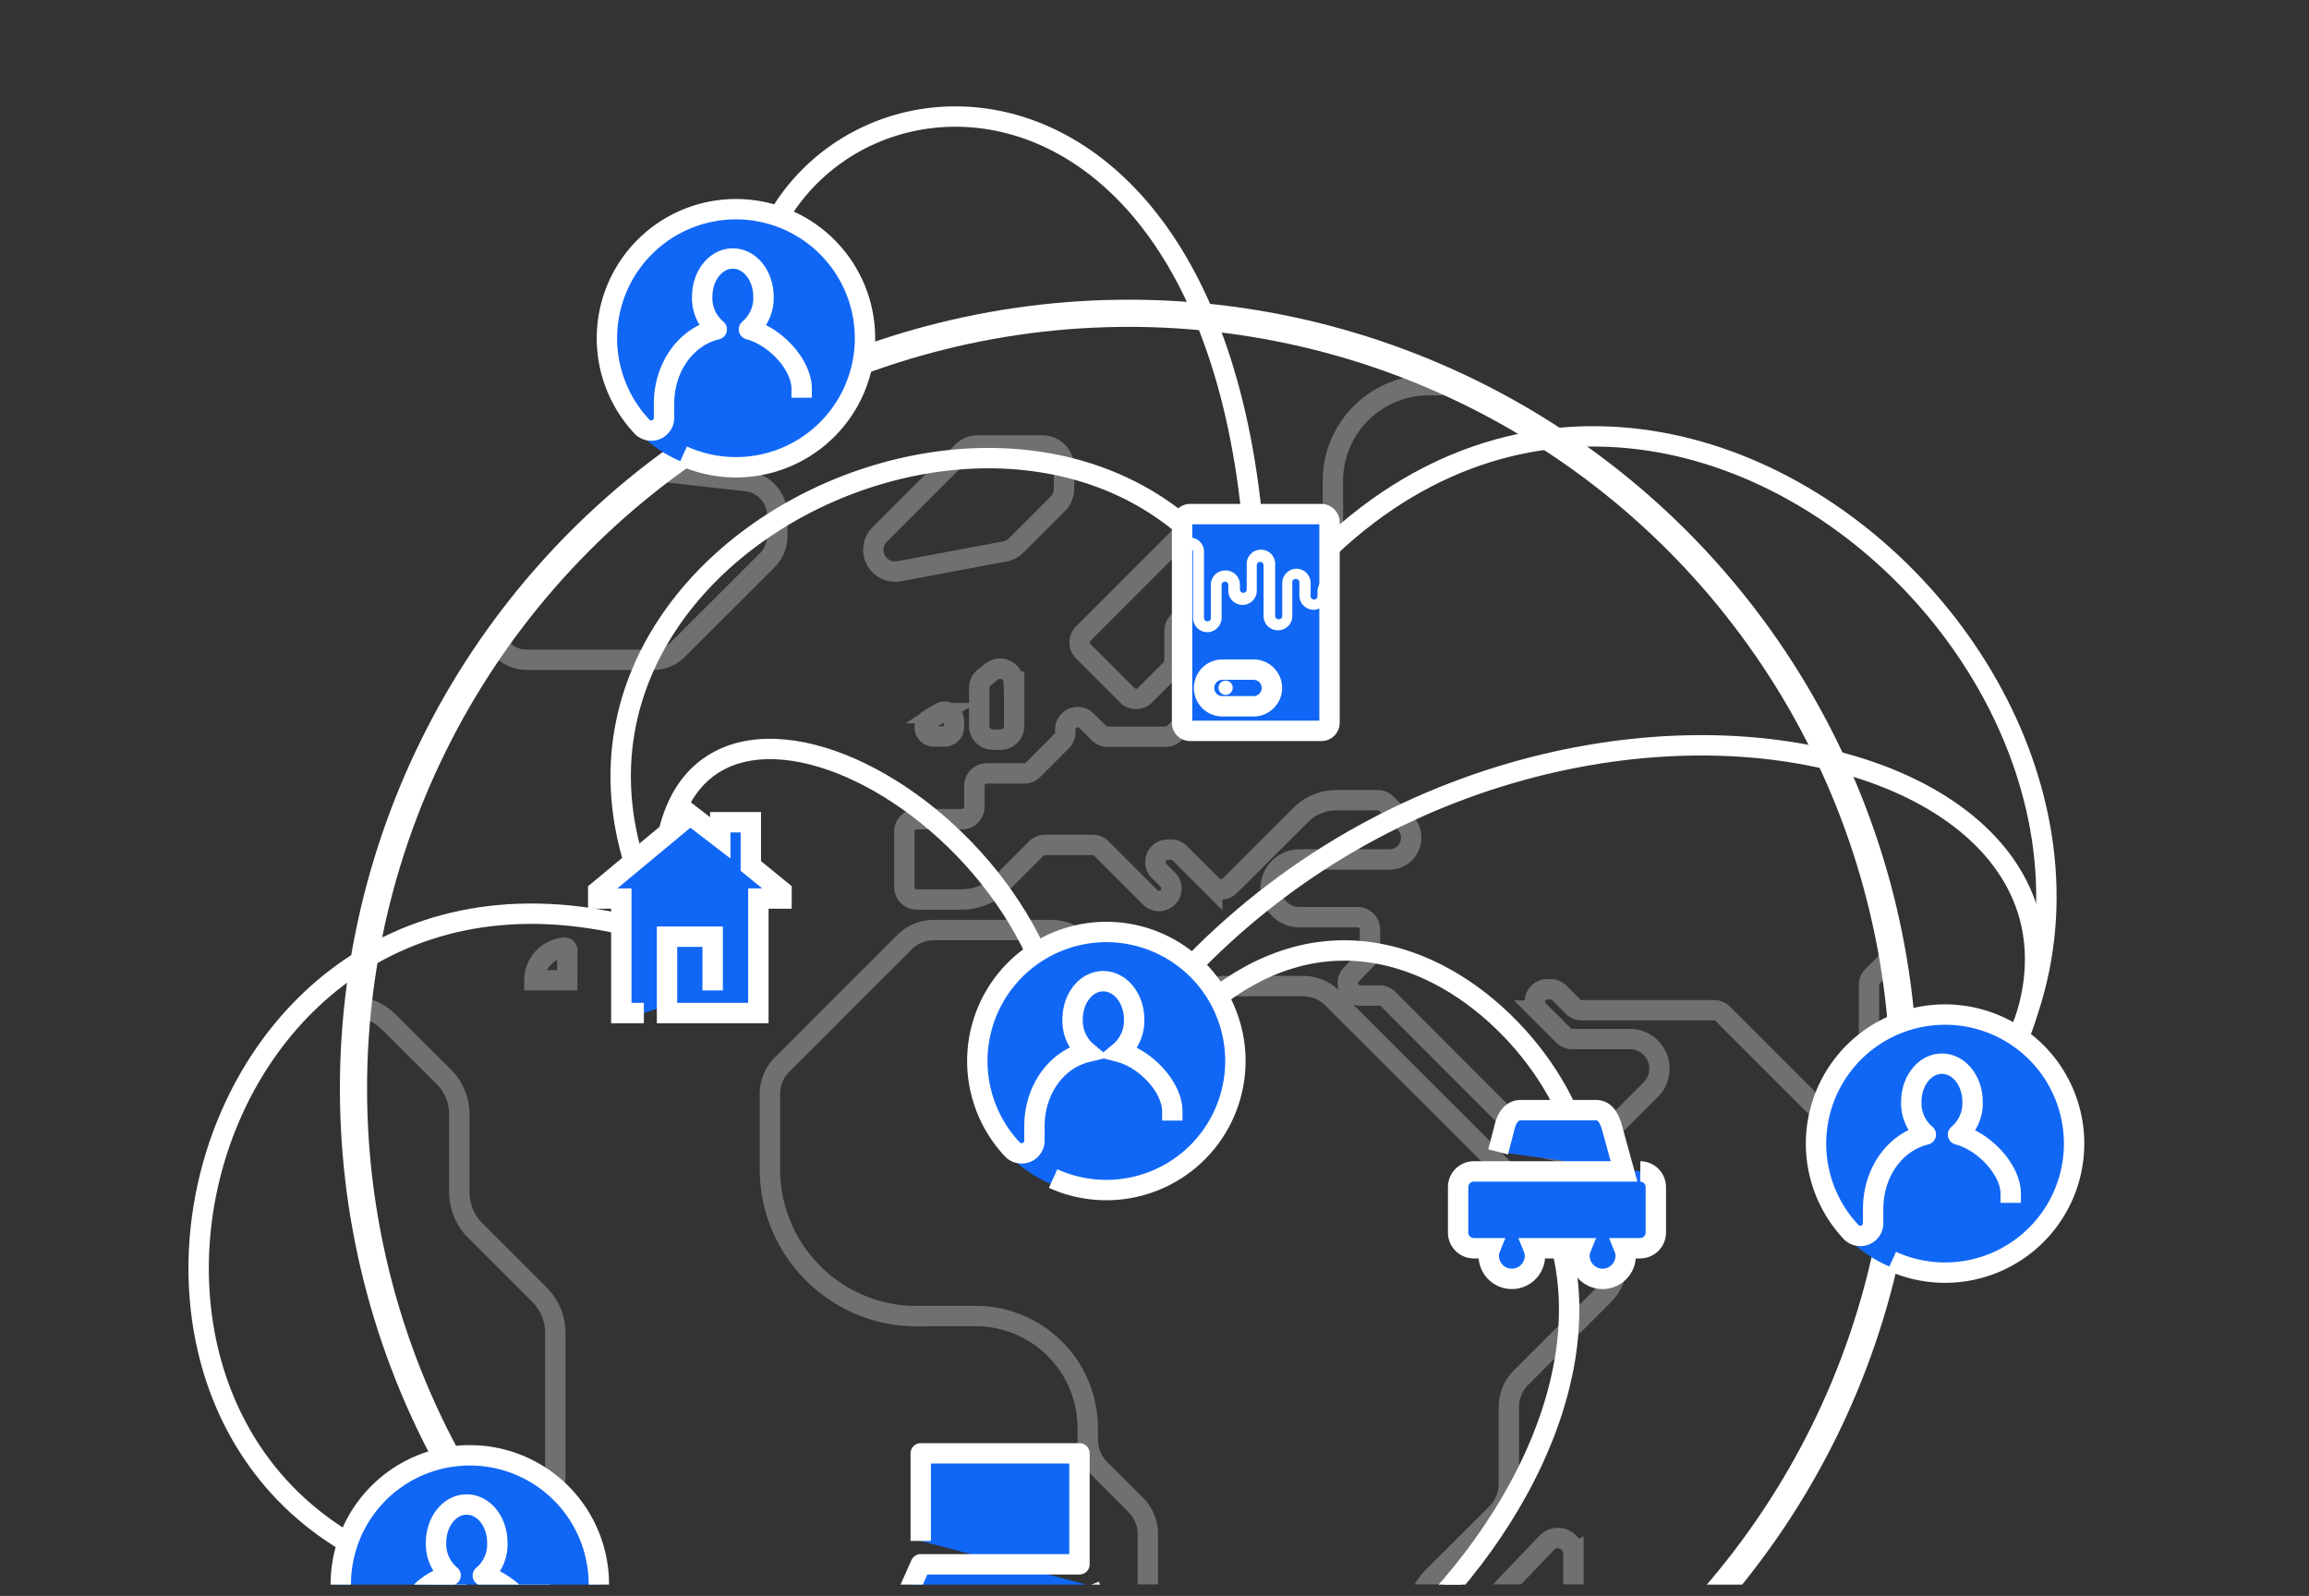 <svg id="bg" xmlns="http://www.w3.org/2000/svg" xmlns:xlink="http://www.w3.org/1999/xlink" viewBox="0 0 340 235">
  <rect x="0" y="0" width="340" height="235" fill="#333333" stroke="none"/>
  <defs>
    <clipPath id="clip-path">
      <rect x="0.43" width="339.57" height="233.33" style="fill: none"/>
    </clipPath>
    <clipPath id="clip-path-2">
      <path d="M52,160.29A114.16,114.16,0,1,0,166.21,46.12,114.16,114.16,0,0,0,52,160.29h0" style="fill: none;stroke: #fff;stroke-miterlimit: 10;stroke-width: 3px;opacity: 0.3"/>
    </clipPath>
  </defs>
  <title>3-enelWorld</title>
  <g style="clip-path: url(#clip-path)">
    <g>
      <circle cx="166.21" cy="160.29" r="114.16" style="fill: none;stroke: #fff;stroke-linejoin: round;stroke-width: 4px"/>
      <g style="opacity: 0.3">
        <g style="clip-path: url(#clip-path-2)">
          <g>
            <path d="M83.52,144.35H78.69a4.85,4.85,0,0,1,4.3-4.81.45.45,0,0,1,.55.49Z" style="fill: none;stroke: #fff;stroke-miterlimit: 10;stroke-width: 3px"/>
            <path d="M134.93,132.45h6.66a8.54,8.54,0,0,0,6-2.5l5-5a1.83,1.83,0,0,1,1.3-.54h7a1.83,1.83,0,0,1,1.29.54l7.13,7.13a1.84,1.84,0,1,0,2.6-2.6h0l-1.23-1.23a1.83,1.83,0,0,1,1.29-3.14h.47a1.84,1.84,0,0,1,1.3.54l4.77,4.77a1.83,1.83,0,0,0,2.59,0h0L191.54,120a7.39,7.39,0,0,1,5.25-2.17h6.07a1.83,1.83,0,0,1,1.29.54l2.71,2.71a3.21,3.21,0,0,1-2.27,5.48H191.35a4.24,4.24,0,0,0,0,8.49h8.55a1.83,1.83,0,0,1,1.83,1.83v3.07a1.83,1.83,0,0,1-.54,1.29L199,143.46a1.83,1.83,0,0,0,1.3,3.13h2.83a1.83,1.83,0,0,1,1.29.54L224.27,167a8.67,8.67,0,0,0,12.25,0l6.6-6.6A4.36,4.36,0,0,0,240,153H231.5a1.83,1.83,0,0,1-1.29-.54l-3.65-3.65a1.83,1.83,0,0,1,1.3-3.14h.47a1.83,1.83,0,0,1,1.29.54l2,2a1.83,1.83,0,0,0,1.3.54h19.47a1.83,1.83,0,0,1,1.3.54l14.91,14.91a1.83,1.83,0,0,0,2.59,0h0l3.48-3.48a1.83,1.83,0,0,0,.54-1.3V145a1.83,1.83,0,0,1,.56-1.28l6.88-6.88a1.83,1.83,0,0,0,.54-1.29v-77a1.83,1.83,0,0,0-1.83-1.83h-71a14.09,14.09,0,0,0-14.09,14.09v7.08a1.83,1.83,0,0,1-.54,1.29l-8.43,8.43a1.83,1.83,0,0,1-2.59,0h0L182.09,85a1.83,1.83,0,0,1-.54-1.29V80.27a1.83,1.83,0,0,0-1.83-1.83h-4.6a1.83,1.83,0,0,0-1.3.54L159.51,93.3a1.83,1.83,0,0,0,0,2.59h0l6.49,6.49a1.83,1.83,0,0,0,2.59,0h0l3.82-3.82a1.83,1.83,0,0,0,.54-1.29V92.89a1.83,1.83,0,0,1,.54-1.3l1.19-1.19a1.83,1.83,0,0,1,2.59,0h0l5.33,5.27a1.83,1.83,0,0,1,0,2.59h0l-9.69,9.69a1.83,1.83,0,0,1-1.29.54h-8.5a1.83,1.83,0,0,1-1.29-.54L160,106.14a1.83,1.83,0,0,0-3.14,1.29v.41a1.83,1.83,0,0,1-.54,1.3l-4.2,4.2a1.83,1.83,0,0,1-1.29.54h-5.52a1.83,1.83,0,0,0-1.83,1.83h0v3.08a1.83,1.83,0,0,1-1.83,1.83H135a1.83,1.83,0,0,0-1.83,1.83h0v8.13A1.83,1.83,0,0,0,134.93,132.45Z" style="fill: none;stroke: #fff;stroke-miterlimit: 10;stroke-width: 3px"/>
            <path d="M149.34,100.38v6.53a2,2,0,0,1-2,2h-1.15a2,2,0,0,1-2-2v-5.62a2,2,0,0,1,.74-1.54l1.15-.9a2,2,0,0,1,3.18,1.53Z" style="fill: none;stroke: #fff;stroke-miterlimit: 10;stroke-width: 3px"/>
            <path d="M140.46,106.17v.92a1.35,1.35,0,0,1-1.35,1.35h-1.6a1.35,1.35,0,0,1-.69-2.51l1.55-.92a1.35,1.35,0,0,1,2.09,1.16Z" style="fill: none;stroke: #fff;stroke-miterlimit: 10;stroke-width: 3px"/>
            <path d="M129.58,78.66l12.13-12.13a3.21,3.21,0,0,1,2.27-.94h9.49a3.21,3.21,0,0,1,3.21,3.21v3.13a3.21,3.21,0,0,1-.95,2.29l-6.09,6.09a3.21,3.21,0,0,1-1.68.89l-15.53,2.91a3.21,3.21,0,0,1-2.86-5.45Z" style="fill: none;stroke: #fff;stroke-miterlimit: 10;stroke-width: 3px"/>
            <path d="M114.45,75.91v3a5.09,5.09,0,0,1-1.48,3.6L99.79,95.67a5.09,5.09,0,0,1-3.6,1.48H77.56a5.09,5.09,0,0,1-5.09-5.09h0V72.34a5.09,5.09,0,0,1,5.66-5.06l31.8,3.57A5.09,5.09,0,0,1,114.45,75.91Z" style="fill: none;stroke: #fff;stroke-miterlimit: 10;stroke-width: 3px"/>
            <path d="M57.22,150.46l8.1,8.06a7.93,7.93,0,0,1,2.32,5.61V175.6A7.93,7.93,0,0,0,70,181.21l9.45,9.45a7.93,7.93,0,0,1,2.32,5.61v21.09A7.93,7.93,0,0,1,79.41,223l-5.77,5.77a7.93,7.93,0,0,1-11.21,0L42.62,208.91a7.93,7.93,0,0,1-2.32-5.61V155.69a7.93,7.93,0,0,1,8.8-7.88l3.4.38A7.93,7.93,0,0,1,57.22,150.46Z" style="fill: none;stroke: #fff;stroke-miterlimit: 10;stroke-width: 3px"/>
            <path d="M135,193.78h8.66a16.51,16.51,0,0,1,16.51,16.5V212a6.13,6.13,0,0,0,1.8,4.33l5.25,5.25a6.13,6.13,0,0,1,1.8,4.33v21.44a6.13,6.13,0,0,0,1.8,4.33l7.43,7.43a6.13,6.13,0,0,0,4.33,1.8h5a6.13,6.13,0,0,0,4.33-1.8l13.67-13.67a9.5,9.5,0,0,0,2.78-6.72A9.5,9.5,0,0,1,211.2,232l9.18-9.15a6.13,6.13,0,0,0,1.8-4.33V207.18a6.13,6.13,0,0,1,1.8-4.33l12.25-12.25a6.14,6.14,0,0,0,1.8-4.34v-1.91a6.13,6.13,0,0,0-6.13-6.13H230a6.13,6.13,0,0,1-4.33-1.8L196.22,147a6.14,6.14,0,0,0-4.33-1.8H180.45a6.14,6.14,0,0,0-4.33,1.8,6.13,6.13,0,0,1-8.67,0h0l-8.25-8.25a6.13,6.13,0,0,0-4.34-1.8H137.5a6.13,6.13,0,0,0-4.33,1.8l-18,18a6.13,6.13,0,0,0-1.8,4.33v11.09A21.65,21.65,0,0,0,135,193.81Z" style="fill: none;stroke: #fff;stroke-miterlimit: 10;stroke-width: 3px"/>
            <path d="M231.69,228.69v4.73A2.28,2.28,0,0,1,231,235l-6.26,6.31a2.27,2.27,0,0,1-3.88-1.6V235.3a2.27,2.27,0,0,1,.63-1.57l6.3-6.58a2.27,2.27,0,0,1,3.88,1.55Z" style="fill: none;stroke: #fff;stroke-miterlimit: 10;stroke-width: 3px"/>
          </g>
        </g>
        <path d="M52,160.29A114.16,114.16,0,1,0,166.21,46.12,114.16,114.16,0,0,0,52,160.29h0" style="fill: none;stroke: #fff;stroke-miterlimit: 10;stroke-width: 3px;opacity: 0.3"/>
      </g>
      <path d="M110.28,48.47c0-43,74.88-53.15,74.88,44.37" style="fill: none;stroke: #fff;stroke-linejoin: round;stroke-width: 2px"/>
      <path d="M288.35,167.07c48.06-57.73-48.8-149.92-103.18-74.26" style="fill: none;stroke: #fff;stroke-linejoin: round;stroke-width: 2px"/>
      <path d="M288.35,167.07c48.06-57.73-69.12-87.83-123.49-12.16" style="fill: none;stroke: #fff;stroke-linejoin: round;stroke-width: 2px"/>
      <path d="M231.89,178.21c8.92-15.49-33.53-68.41-67.06-14.79" style="fill: none;stroke: #fff;stroke-linejoin: round;stroke-width: 2px"/>
      <path d="M98.22,137.93C65.41,80.88,160.19,38,185.9,92.81" style="fill: none;stroke: #fff;stroke-linejoin: round;stroke-width: 2px"/>
      <path d="M98.22,137.93c-7.26-51.76,56.05-22.27,58.57,18.52" style="fill: none;stroke: #fff;stroke-linejoin: round;stroke-width: 2px"/>
      <path d="M68.64,233.52C1.44,220.86,26.12,114.38,98.22,137.93" style="fill: none;stroke: #fff;stroke-linejoin: round;stroke-width: 2px"/>
      <path d="M68.64,233.52c-8,47.75,79.09,44.79,79.09,3.62" style="fill: none;stroke: #fff;stroke-linejoin: round;stroke-width: 2px"/>
      <path d="M229.32,181.44c14.57,45.44-66.93,110.18-81.6,55.7" style="fill: none;stroke: #fff;stroke-linejoin: round;stroke-width: 2px"/>
      <path d="M110.28,48.47c0-43,74.88-53.15,74.88,44.37" style="fill: none;stroke: #fff;stroke-miterlimit: 10;stroke-width: 3px"/>
      <path d="M288.35,167.07c48.06-57.73-48.8-149.92-103.18-74.26" style="fill: none;stroke: #fff;stroke-miterlimit: 10;stroke-width: 3px"/>
      <path d="M288.35,167.07c48.06-57.73-69.12-87.83-123.49-12.16" style="fill: none;stroke: #fff;stroke-miterlimit: 10;stroke-width: 3px"/>
      <path d="M231.89,178.21c8.92-15.49-33.53-68.41-67.06-14.79" style="fill: none;stroke: #fff;stroke-miterlimit: 10;stroke-width: 3px"/>
      <path d="M98.22,137.93C65.41,80.88,160.19,38,185.9,92.81" style="fill: none;stroke: #fff;stroke-miterlimit: 10;stroke-width: 3px"/>
      <path d="M98.22,137.93c-7.26-51.76,56.05-22.27,58.57,18.52" style="fill: none;stroke: #fff;stroke-miterlimit: 10;stroke-width: 3px"/>
      <path d="M68.64,233.52C1.44,220.86,26.12,114.38,98.22,137.93" style="fill: none;stroke: #fff;stroke-miterlimit: 10;stroke-width: 3px"/>
      <path d="M68.64,233.52c-8,47.75,79.09,44.79,79.09,3.62" style="fill: none;stroke: #fff;stroke-miterlimit: 10;stroke-width: 3px"/>
      <path d="M229.32,181.44c14.57,45.44-66.93,110.18-81.6,55.7" style="fill: none;stroke: #fff;stroke-miterlimit: 10;stroke-width: 3px"/>
      <path d="M220.6,169.61l1-3.85c.3-1.11,1-2.29,2.29-2.29H235c1.26,0,1.85,1,2.29,2.29l1.85,6.73H217a2.31,2.31,0,0,0-2.29,2.29v6.73a2.31,2.31,0,0,0,2.29,2.29h2.44a3,3,0,0,0-.22,1.11,3.4,3.4,0,0,0,6.8,0,3,3,0,0,0-.22-1.11h7a3,3,0,0,0-.22,1.11,3.4,3.4,0,0,0,6.8,0,3,3,0,0,0-.22-1.11h2.37a2.31,2.31,0,0,0,2.29-2.29v-6.73a2.31,2.31,0,0,0-2.29-2.29" style="fill: #1067f6"/>
      <path d="M220.6,169.61l1-3.85c.3-1.11,1-2.29,2.29-2.29H235c1.26,0,1.85,1,2.29,2.29l1.85,6.73H217a2.31,2.31,0,0,0-2.29,2.29v6.73a2.31,2.31,0,0,0,2.29,2.29h2.44a3,3,0,0,0-.22,1.11,3.4,3.4,0,0,0,6.8,0,3,3,0,0,0-.22-1.11h7a3,3,0,0,0-.22,1.11,3.4,3.4,0,0,0,6.8,0,3,3,0,0,0-.22-1.11h2.37a2.31,2.31,0,0,0,2.29-2.29v-6.73a2.31,2.31,0,0,0-2.29-2.29" style="fill: none;stroke: #fff;stroke-miterlimit: 10;stroke-width: 3px"/>
      <polyline points="104.94 145.84 104.94 137.93 98.22 137.93 98.22 149.17 111.67 149.17 111.67 132.31 115.08 132.31 115.08 131.2 110.56 127.51 110.56 121.07 106.06 121.07 106.06 123.37 101.62 119.96 88.09 131.2 88.09 132.31 91.49 132.31 91.49 149.17 94.81 149.17" style="fill: #1067f6"/>
      <polyline points="104.94 145.84 104.94 137.93 98.22 137.93 98.22 149.17 111.67 149.17 111.67 132.31 115.08 132.31 115.08 131.2 110.56 127.51 110.56 121.07 106.06 121.07 106.06 123.37 101.62 119.96 88.09 131.2 88.09 132.31 91.49 132.31 91.49 149.17 94.81 149.17" style="fill: none;stroke: #fff;stroke-miterlimit: 10;stroke-width: 3px"/>
      <path d="M135.58,226.9V214h23.37v16.34H135.58l-3.4,7.62a1.18,1.18,0,0,0,1,1.7h28a1.16,1.16,0,0,0,1-1.7l-1.77-4.51" style="fill: #1067f6"/>
      <path d="M135.58,226.9V214h23.37v16.34H135.58l-3.4,7.62a1.18,1.18,0,0,0,1,1.7h28a1.16,1.16,0,0,0,1-1.7l-1.77-4.51" style="fill: none;stroke: #fff;stroke-linejoin: round;stroke-width: 3px"/>
      <circle cx="107.84" cy="50.03" r="19.45" style="fill: #1067f6"/>
      <path d="M100.53,67.11a19,19,0,1,0-6-4.29,1.89,1.89,0,0,0,3.25-1.18h0v-2.2c0-5.32,3.18-9.83,7.76-10.94a6,6,0,0,1-2.14-4.81c0-3.11,2-5.62,4.51-5.62s4.51,2.51,4.51,5.62a6,6,0,0,1-2.14,4.81c3.85,1,7.76,5.18,7.76,8.73v1.33" style="fill: none;stroke: #fff;stroke-linejoin: round;stroke-width: 3px"/>
      <circle cx="68.64" cy="233.52" r="19.45" style="fill: #1067f6"/>
      <path d="M61.34,250.6a19,19,0,1,0-6-4.29,1.89,1.89,0,0,0,3.25-1.18h0v-2.22c0-5.32,3.18-9.83,7.76-10.94a6,6,0,0,1-2.14-4.81c0-3.11,2-5.62,4.51-5.62s4.51,2.51,4.51,5.62A6,6,0,0,1,71.1,232c3.85,1,7.76,5.18,7.76,8.73V242" style="fill: none;stroke: #fff;stroke-linejoin: round;stroke-width: 3px"/>
      <circle cx="162.39" cy="156.46" r="19.45" style="fill: #1067f6"/>
      <path d="M155.07,173.54a19,19,0,1,0-6-4.29,1.89,1.89,0,0,0,3.25-1.18h0v-2.22c0-5.32,3.18-9.83,7.76-10.94a6,6,0,0,1-2.14-4.81c0-3.11,2-5.62,4.51-5.62S167,147,167,150.1a6,6,0,0,1-2.14,4.81c3.85,1,7.76,5.18,7.76,8.73V165" style="fill: none;stroke: #fff;stroke-miterlimit: 10;stroke-width: 3px"/>
      <circle cx="285.89" cy="168.62" r="19.45" style="fill: #1067f6"/>
      <path d="M278.57,185.7a19,19,0,1,0-6-4.29,1.89,1.89,0,0,0,3.25-1.18h0V178c0-5.32,3.18-9.83,7.76-10.94a6,6,0,0,1-2.14-4.81c0-3.11,2-5.62,4.51-5.62s4.51,2.51,4.51,5.62a6,6,0,0,1-2.14,4.81c3.85,1,7.76,5.18,7.76,8.73v1.33" style="fill: none;stroke: #fff;stroke-linejoin: round;stroke-width: 3px"/>
      <path d="M194.56,75.7H175.27a1.19,1.19,0,0,0-1.21,1.18s0,0,0,0v29.53a1.19,1.19,0,0,0,1.18,1.21h19.32a1.19,1.19,0,0,0,1.21-1.18s0,0,0,0V76.85A1.23,1.23,0,0,0,194.56,75.7Z" style="fill: #1067f6"/>
      <path d="M194.56,75.7H175.27a1.19,1.19,0,0,0-1.21,1.18s0,0,0,0v29.53a1.19,1.19,0,0,0,1.18,1.21h19.32a1.19,1.19,0,0,0,1.21-1.18s0,0,0,0V76.85A1.23,1.23,0,0,0,194.56,75.7Z" style="fill: none;stroke: #fff;stroke-miterlimit: 10;stroke-width: 3px"/>
      <path d="M196.05,85A2.1,2.1,0,0,0,194,87.05h0v.74a.46.46,0,0,1-.44.48h-.09a.48.48,0,0,1-.48-.44h0v-2a2.11,2.11,0,0,0-2.09-2.09,2.13,2.13,0,0,0-2.09,2.09v4.87a.48.48,0,0,1-.44.48h-.12a.48.48,0,0,1-.48-.44h0V83.18a2.1,2.1,0,1,0-4.19,0h0v3.61a.48.48,0,1,1-1,0h0v-.74A2.1,2.1,0,0,0,180.51,84h-.12A2.1,2.1,0,0,0,178.3,86h0v5a.46.46,0,0,1-.44.48h-.09a.48.48,0,0,1-.48-.44h0V81.25a2.08,2.08,0,0,0-2.06-2.1h0a2.22,2.22,0,0,0-1,.28v7.13a2.06,2.06,0,0,0,.53-1.37V81.25a.46.46,0,0,1,.44-.48h0a.48.48,0,0,1,.48.44h0V91a2.11,2.11,0,0,0,2.09,2.09A2.13,2.13,0,0,0,179.88,91V86.13a.48.48,0,0,1,.44-.48h.07a.48.48,0,0,1,.48.44h0v.74a2.1,2.1,0,1,0,4.19,0h0v-3.6a.48.48,0,0,1,1,0v7.49a2.1,2.1,0,0,0,2.06,2.09h.08a2.1,2.1,0,0,0,2.09-2.06h0v-5a.46.46,0,0,1,.43-.49h.13a.48.48,0,0,1,.48.44h0v2a2.11,2.11,0,0,0,2.09,2.09,2.13,2.13,0,0,0,2.09-2.09v-.69a.48.48,0,0,1,.44-.48h0Z" style="fill: #fff"/>
      <circle id="smartmeter_point_racetrack" data-name="smartmeter point racetrack" cx="180.47" cy="101.27" r="1.05" style="fill: #fff"/>
      <path d="M180,104h4.59a2.7,2.7,0,0,0,2.7-2.7h0a2.7,2.7,0,0,0-2.7-2.7H180a2.7,2.7,0,0,0-2.7,2.7h0A2.7,2.7,0,0,0,180,104Z" style="fill: none;stroke: #fff;stroke-miterlimit: 10;stroke-width: 3px"/>
    </g>
  </g>
</svg>
